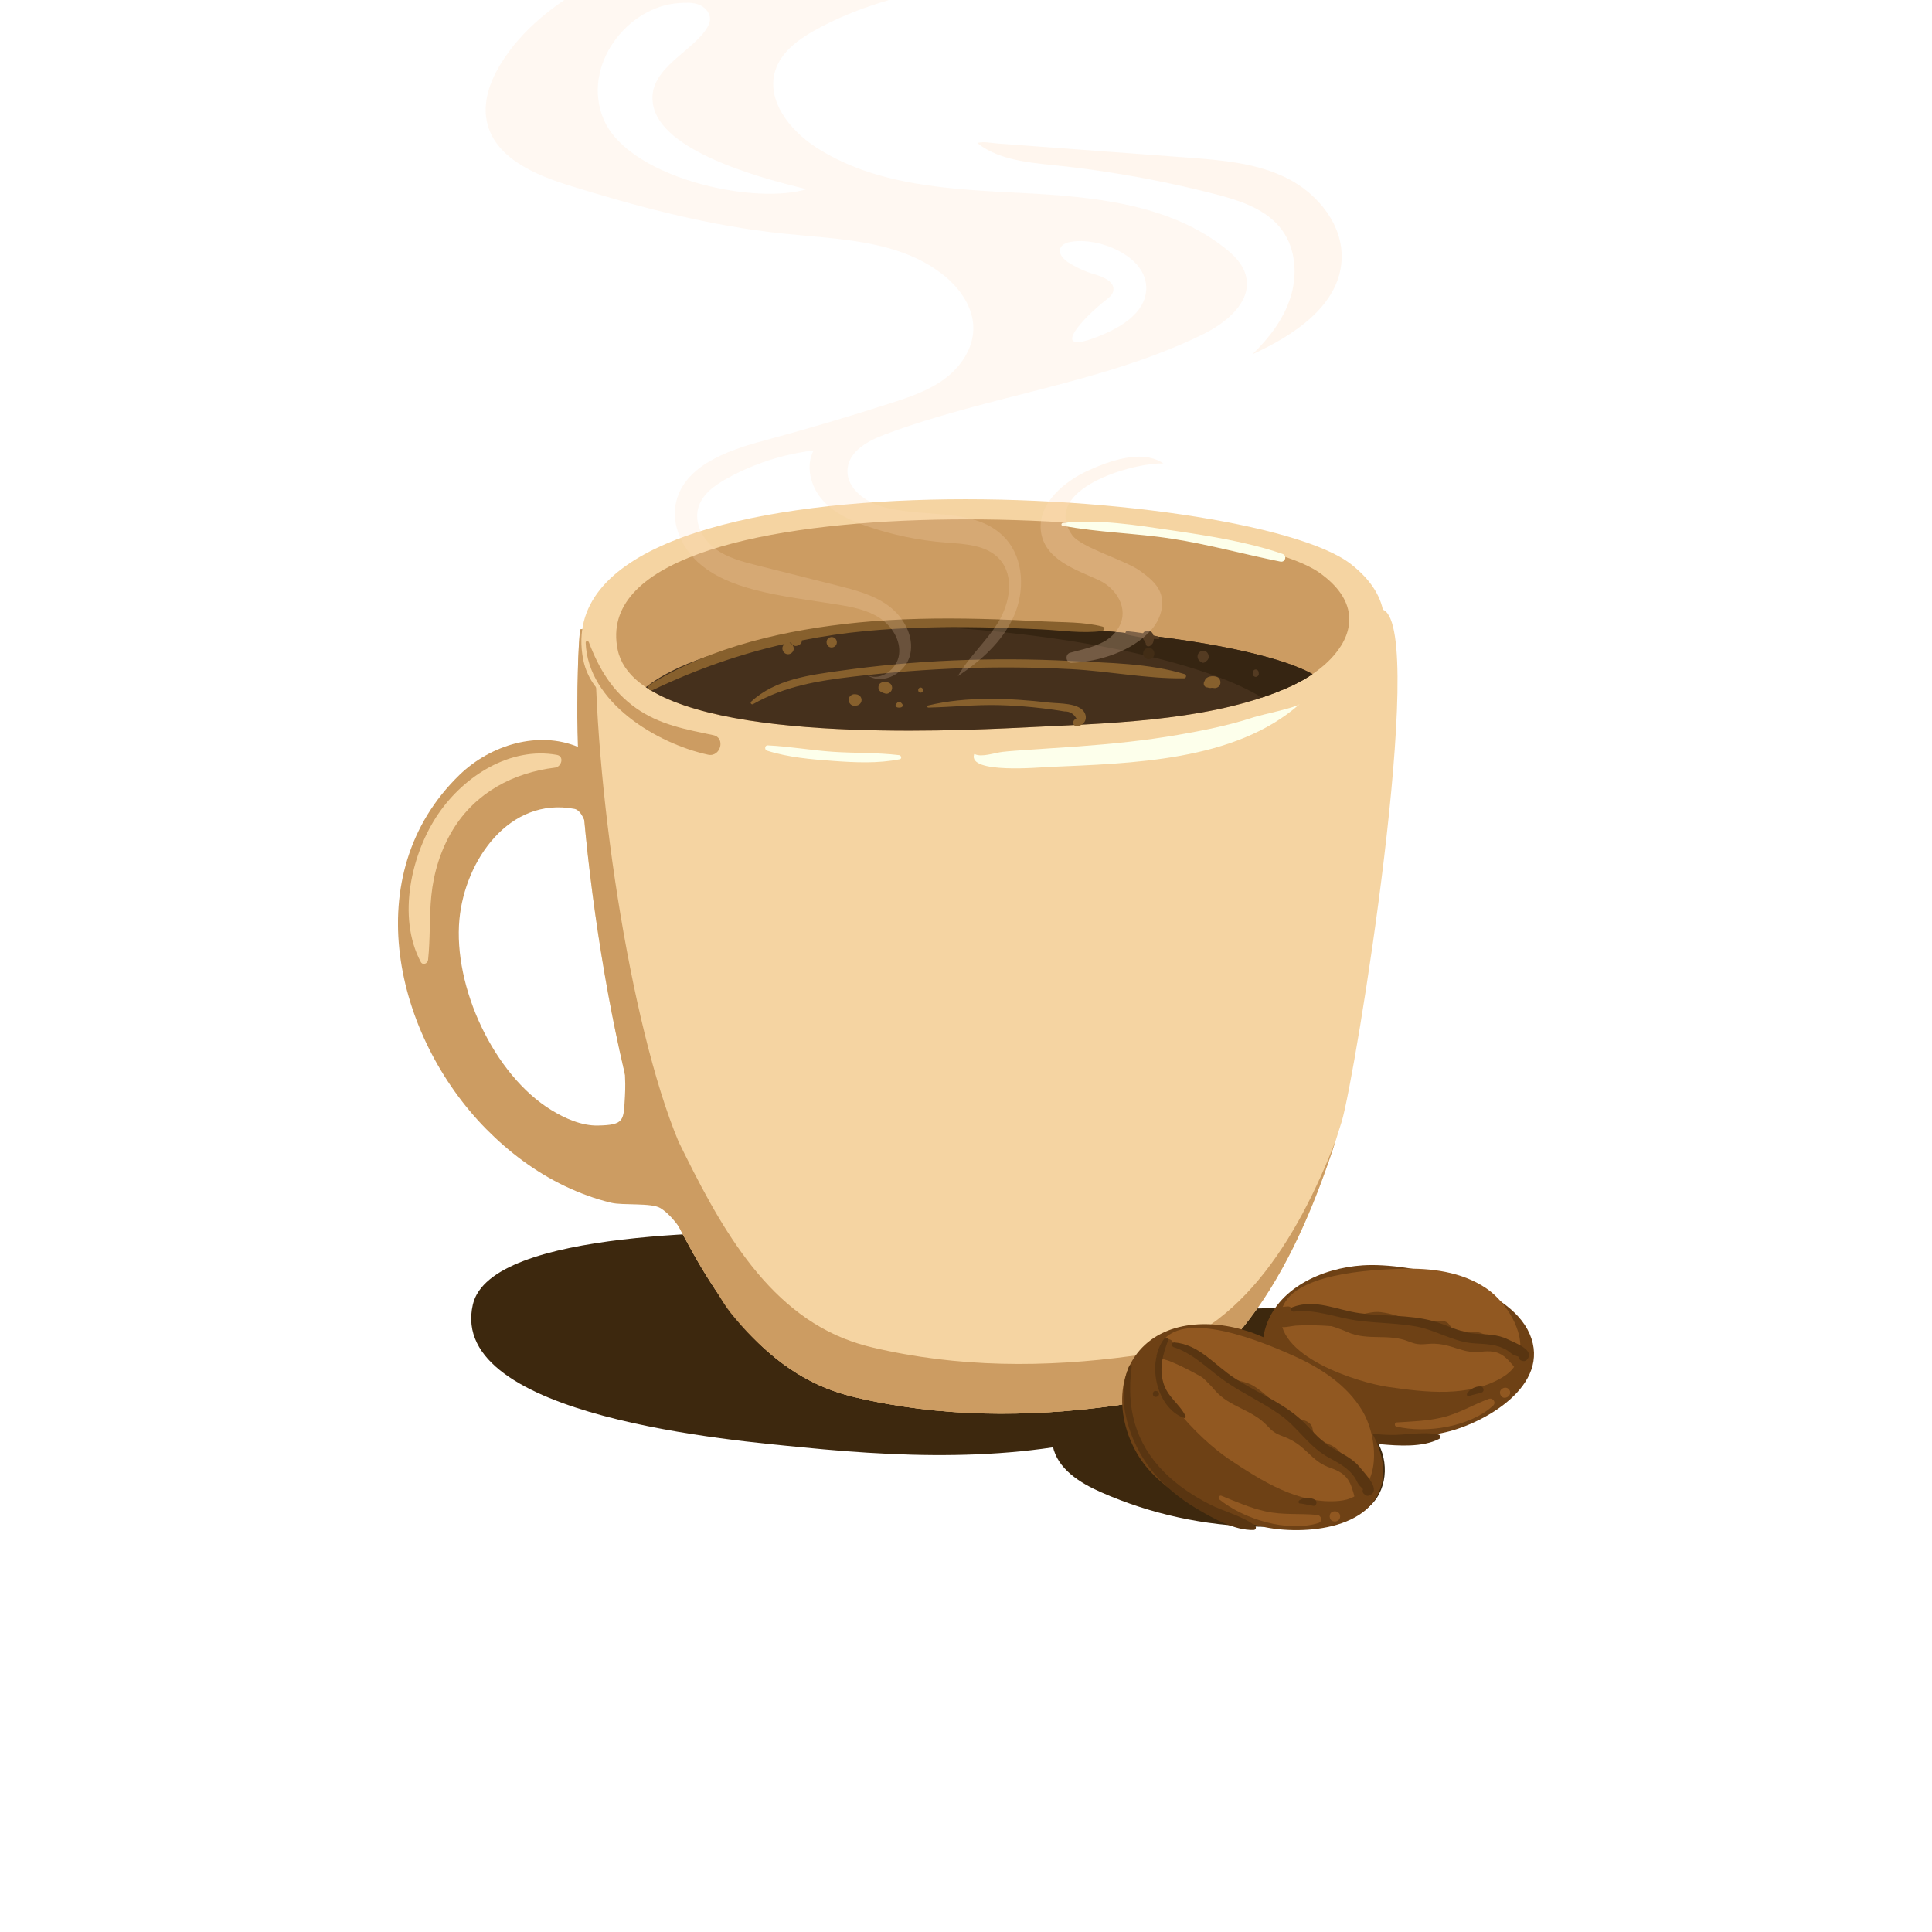 <svg width="500" height="500" viewBox="0 0 500 500" fill="none" xmlns="http://www.w3.org/2000/svg">
<rect x="0" y="0" width="500" height="500" fill="#808080" stroke="none"/>
<g clip-path="url(#clip0_118_96)">
<rect width="500" height="500" fill="white"/>
<g clip-path="url(#clip1_118_96)">
<path d="M296.816 368.76C301.283 367.235 305.672 365.449 309.968 363.37C349.815 344.08 294.675 325.162 278.278 322.404C254.992 318.492 230.983 317.939 207.426 318.579C192.779 318.982 126.954 317.741 122.371 337.616C115.631 366.84 190.942 372.901 207.581 374.56C237.435 377.54 268.627 378.377 296.816 368.76Z" fill="#3D280E"/>
<path d="M284.978 386.201C279.492 383.783 273.624 380.14 272.449 374.181C270.931 366.468 278.138 359.854 285.228 356.693C294.917 352.362 305.882 351.034 316.311 352.907C312.062 352.718 310.606 346.253 313.299 342.911C315.992 339.568 320.677 338.809 324.926 338.643C340.032 338.043 354.928 341.868 369.574 345.669C374.182 346.862 379.264 348.403 381.7 352.544C385.241 358.566 380.711 366.784 374.368 369.558C368.026 372.332 360.772 371.249 353.955 370.119C358.764 374.323 359.838 382.281 356.321 387.639C350.959 395.802 334.421 395.234 325.876 395.107C311.844 394.902 297.859 391.875 284.978 386.201Z" fill="#3D280E"/>
<path d="M221.247 361.592C243.295 366.824 265.974 366.855 288.403 363.797C321.774 359.237 338.296 319.59 347.246 290.216C350.717 278.829 369.411 163.523 358.08 157.864C348.733 153.194 325.331 162.203 315.042 163.096C298.582 164.526 282.029 164.645 265.53 164.305C226.757 163.515 188.429 157.983 150.115 162.882C146.847 199.669 156.964 274.546 171.097 308.369C181.09 328.662 193.246 352.275 216.127 360.13C217.776 360.691 219.489 361.173 221.247 361.592Z" fill="#F5D4A2"/>
<path d="M292.924 350.924C270.495 353.99 247.817 353.951 225.769 348.719C224.01 348.3 222.298 347.81 220.648 347.241C197.768 339.386 185.611 315.781 175.619 295.48C162.925 265.134 153.477 201.684 154.045 162.408C152.73 162.551 151.423 162.709 150.107 162.875C146.839 199.661 156.956 274.538 171.089 308.361C181.082 328.654 193.238 352.267 216.119 360.122C217.776 360.691 219.489 361.181 221.24 361.6C243.288 366.832 265.966 366.863 288.395 363.805C319.992 359.49 336.475 323.723 345.737 294.997C335.892 320.586 319.922 347.241 292.924 350.924Z" fill="#CC9C62"/>
<path d="M296.917 353.634C273.281 356.803 249.373 356.764 226.135 351.358C224.283 350.924 222.477 350.426 220.734 349.833C175.914 334.747 165.065 276.837 157.89 236.289C153.61 212.068 151.073 187.531 150.333 162.938C149.454 173.029 149.197 183.168 149.563 193.291C139.313 189.04 126.978 192.754 118.954 200.506C92.283 226.308 102.128 268.137 125.834 292.2C131.741 298.19 138.574 303.311 146.138 306.938C149.999 308.787 154.038 310.281 158.194 311.277C161.244 312.004 168.583 311.229 170.91 312.652C177.735 316.808 183.689 333.072 189.121 339.813C196.297 348.727 205.239 356.384 216.111 360.114C217.769 360.683 219.481 361.173 221.232 361.592C243.28 366.824 265.958 366.855 288.387 363.797C302.948 361.806 314.295 353.144 323.214 341.559C315.782 347.865 307.096 352.267 296.917 353.634ZM161.812 280.441C161.82 281.531 161.797 282.614 161.735 283.673C161.361 289.971 161.719 291.149 154.73 291.283C150.512 291.37 146.208 289.442 142.675 287.277C127.787 278.149 117.25 255.366 118.9 237.893C120.339 222.642 131.819 206.157 148.644 209.334C153.991 210.369 153.874 234.045 154.435 238.186C156.232 251.407 161.68 266.833 161.812 280.441Z" fill="#CC9C62"/>
<path d="M358.134 159.374C357.683 154.893 355.13 150.309 349.667 146.026C323.019 125.116 140.411 114.566 150.894 170.508C156.847 202.3 249.584 195.963 270.192 194.872C292.94 193.663 321.354 192.628 342.102 181.801C342.118 181.793 342.133 181.785 342.149 181.777C351.542 176.862 359.037 168.327 358.134 159.374Z" fill="#F5D4A2"/>
<path d="M349.122 159.073C348.709 155.415 346.382 151.669 341.386 148.16C317.058 131.067 150.294 122.445 159.859 168.169C165.299 194.153 249.98 188.969 268.799 188.076C289.57 187.088 315.525 186.242 334.467 177.399C334.483 177.392 334.499 177.384 334.506 177.384C343.106 173.361 349.947 166.391 349.122 159.073Z" fill="#CC9C62"/>
<path d="M167.136 177.842C189.145 192.699 252.798 188.842 268.806 188.084C289.578 187.096 315.533 186.25 334.475 177.407C334.491 177.4 334.506 177.392 334.514 177.392C336.335 176.538 338.079 175.55 339.682 174.46C314.926 160.694 198.281 153.32 167.136 177.842Z" fill="#45301C"/>
<path d="M237.404 161.974C275.359 163.657 311.05 170.991 326.568 180.521C329.308 179.604 331.954 178.577 334.475 177.4C334.491 177.392 334.506 177.384 334.514 177.384C336.335 176.53 338.079 175.542 339.682 174.452C325.206 166.399 279.266 160.543 237.404 161.974Z" fill="#362512"/>
<path d="M336.359 182.204C335.277 183.168 326.366 184.994 324.451 185.626C318.124 187.712 311.447 189.048 304.902 190.178C296.372 191.656 287.741 192.525 279.118 193.165C274.682 193.497 270.238 193.734 265.795 194.066C263.693 194.224 261.577 194.343 259.475 194.58C257.475 194.801 254.066 196.065 252.261 195.164C252.191 195.133 252.113 195.157 252.09 195.236C250.51 200.317 269.017 198.586 271.499 198.483C292.629 197.543 319.58 197.085 336.359 182.204Z" fill="#FDFFEB"/>
<path d="M232.703 195.433C227.061 194.746 221.302 194.943 215.629 194.564C209.971 194.185 204.336 193.165 198.686 192.904C197.9 192.865 197.791 194.034 198.507 194.264C203.939 196.002 209.971 196.524 215.629 196.927C221.294 197.338 227.24 197.622 232.843 196.492C233.482 196.366 233.248 195.496 232.703 195.433Z" fill="#FDFFEB"/>
<path d="M285.329 162.163C280.503 160.907 275.235 161.097 270.277 160.836C264.814 160.551 259.351 160.306 253.879 160.172C243.326 159.919 232.734 160.069 222.22 161.097C203.667 162.922 184.195 167.221 168.124 177.218C167.252 177.763 168.015 179.027 168.918 178.593C180.031 173.266 191.347 169.307 203.06 166.652C202.702 166.929 202.453 167.355 202.476 167.822C202.515 168.628 203.122 169.315 203.947 169.315C204.717 169.315 205.457 168.628 205.418 167.822C205.387 167.134 204.943 166.541 204.305 166.375C204.445 166.344 204.577 166.32 204.717 166.289C204.982 166.905 205.667 167.363 206.328 167.102C206.663 166.968 206.92 166.857 207.184 166.62C207.426 166.399 207.535 166.059 207.527 165.727C213.006 164.645 218.57 163.823 224.244 163.293C234.089 162.377 243.996 162.179 253.879 162.353C259.102 162.44 264.316 162.63 269.53 162.883C274.651 163.135 280.068 163.997 285.165 163.309C285.772 163.246 286.021 162.345 285.329 162.163Z" fill="#87602D"/>
<path d="M299.874 164.827C297.251 163.957 294.434 163.649 291.695 163.349C291.204 163.293 291.095 164.115 291.578 164.218C294.271 164.795 297.041 165.38 299.796 165.38C300.123 165.38 300.17 164.921 299.874 164.827Z" fill="#543B22"/>
<path d="M306.567 174.46C297.345 171.631 286.761 171.567 277.196 171.069C266.931 170.532 256.642 170.493 246.369 170.935C236.743 171.354 227.147 172.231 217.598 173.567C209.574 174.689 200.608 175.795 194.398 181.588C194.055 181.904 194.491 182.449 194.888 182.228C203.013 177.597 211.621 176.198 220.765 175.116C230.244 174.001 239.77 173.251 249.303 172.919C258.596 172.603 267.911 172.682 277.196 173.172C286.885 173.677 296.746 175.692 306.419 175.55C307.042 175.55 307.159 174.641 306.567 174.46Z" fill="#87602D"/>
<path d="M280.745 184.551C279.445 181.817 273.943 182.109 271.491 181.825C261.374 180.655 250.167 180.165 240.182 182.576C239.887 182.647 239.949 183.121 240.252 183.121C246.424 182.994 252.525 182.315 258.713 182.489C261.561 182.568 264.402 182.749 267.242 183.026C269.056 183.208 270.869 183.421 272.674 183.682C273.616 183.816 274.55 183.959 275.484 184.117C276.877 184.085 277.928 184.733 278.636 186.069C277.468 186.1 277.461 187.949 278.636 187.918C280.34 187.878 281.57 186.29 280.745 184.551Z" fill="#87602D"/>
<path d="M314.778 175.124C313.782 174.855 312.155 174.981 311.789 176.151C311.532 176.53 311.416 176.996 311.665 177.439C311.875 177.795 312.202 177.913 312.56 177.921C312.723 177.984 312.894 178.024 313.081 178.04C313.221 178.063 313.369 178.048 313.509 178.016C313.626 178.016 313.735 178 313.852 178.008C313.883 178.008 313.898 178.008 313.914 178.008C313.929 178.016 313.953 178.024 313.992 178.032C314.739 178.221 315.626 177.787 315.813 176.981C315.992 176.183 315.579 175.337 314.778 175.124Z" fill="#87602D"/>
<path d="M298.559 164.858C298.551 164.795 298.543 164.763 298.536 164.74C298.536 164.732 298.536 164.732 298.536 164.724C298.497 164.234 298.294 163.696 297.827 163.467C297.143 163.135 296.092 163.143 295.781 163.997C295.516 164.7 295.718 165.411 296.248 165.862C296.255 165.877 296.263 165.893 296.271 165.909C296.279 165.925 296.333 166.02 296.364 166.067C296.372 166.115 296.411 166.249 296.411 166.249C296.419 166.273 296.466 166.367 296.512 166.47C296.52 166.605 296.536 166.739 296.582 166.865C296.676 167.118 296.847 167.253 297.111 167.276C297.384 167.3 297.664 167.174 297.859 166.992C297.866 166.984 298.108 166.755 297.944 166.889C298.185 166.676 298.31 166.565 298.427 166.257C298.52 165.988 298.598 165.672 298.606 165.388C298.621 165.198 298.59 165.024 298.559 164.858Z" fill="#543B22"/>
<path d="M298.73 168.936C298.645 168.272 298.146 167.766 297.493 167.679C296.917 167.6 296.341 167.869 296.037 168.383C295.726 168.92 295.781 169.75 296.263 170.176C296.279 170.192 296.302 170.208 296.318 170.224C296.823 170.666 297.368 170.706 297.96 170.437L298.03 170.406C298.567 170.169 298.808 169.465 298.73 168.936Z" fill="#422D16"/>
<path d="M311.369 168.414C310.863 168.438 310.373 168.691 310.116 169.149C309.805 169.694 309.875 170.501 310.342 170.935C310.482 171.062 310.622 171.188 310.778 171.275C310.793 171.291 310.809 171.307 310.824 171.322C311.182 171.607 311.556 171.615 311.922 171.322C311.937 171.307 311.953 171.291 311.961 171.275C312.116 171.18 312.256 171.062 312.396 170.927C313.315 170.082 312.614 168.359 311.369 168.414Z" fill="#543B22"/>
<path d="M325.735 173.986C325.626 173.006 324.35 173.006 324.233 173.986C324.218 174.112 324.202 174.238 324.187 174.373C324.14 174.807 324.591 175.179 324.981 175.179C325.37 175.179 325.829 174.807 325.774 174.373C325.767 174.238 325.751 174.112 325.735 173.986Z" fill="#543B22"/>
<path d="M215.761 164.969C214.92 164.605 213.87 165.237 213.909 166.209C213.909 166.249 213.909 166.281 213.909 166.32L213.924 166.273C213.916 166.486 213.986 166.699 214.088 166.905C214.539 167.758 215.745 167.766 216.298 167.039C216.835 166.336 216.562 165.316 215.761 164.969Z" fill="#87602D"/>
<path d="M222.578 180.165C222.15 179.723 221.668 179.668 221.1 179.66C220.329 179.652 219.59 180.355 219.629 181.153C219.668 181.951 220.275 182.655 221.1 182.647C221.668 182.639 222.15 182.584 222.578 182.141C223.107 181.596 223.107 180.711 222.578 180.165Z" fill="#87602D"/>
<path d="M230.166 176.759C229.824 176.578 229.458 176.419 229.061 176.427C228.976 176.419 228.898 176.427 228.812 176.451C228.563 176.475 228.555 176.483 228.781 176.475C228.656 176.491 228.532 176.506 228.407 176.522C228.26 176.57 228.119 176.633 227.987 176.712C227.512 176.965 227.279 177.557 227.341 178.071C227.419 178.656 227.793 178.988 228.306 179.209C228.454 179.272 228.439 179.264 228.26 179.185C228.392 179.257 228.524 179.312 228.664 179.351C228.789 179.391 228.913 179.422 229.038 179.47C229.715 179.731 230.501 179.233 230.758 178.609C231.038 177.961 230.82 177.099 230.166 176.759Z" fill="#87602D"/>
<path d="M233.264 181.928C233.209 181.872 233.163 181.817 233.108 181.77C232.89 181.548 232.517 181.548 232.299 181.77C232.244 181.825 232.198 181.88 232.143 181.928C231.824 182.228 231.738 182.465 231.785 182.655C231.832 182.987 232.252 183.137 232.688 183.129C232.696 183.129 232.703 183.129 232.703 183.129H232.711C233.147 183.137 233.575 182.987 233.622 182.655C233.668 182.465 233.583 182.22 233.264 181.928Z" fill="#87602D"/>
<path d="M238.252 177.937C237.419 177.937 237.412 179.257 238.252 179.257C239.085 179.257 239.085 177.937 238.252 177.937Z" fill="#87602D"/>
<path d="M331.915 143.347C322.747 140.202 312.715 138.645 303.159 137.239C294.045 135.895 284.247 134.299 275.048 135.334C274.69 135.374 274.527 135.958 274.955 136.038C284.263 137.831 293.921 137.958 303.306 139.42C312.793 140.898 321.984 143.458 331.37 145.339C332.654 145.592 333.16 143.774 331.915 143.347Z" fill="#FDFFEB"/>
<path d="M144.099 195.362C132.052 193.205 120.184 200.791 113.491 210.543C106.424 220.824 102.704 237.388 108.891 248.941C109.421 249.921 110.681 249.36 110.782 248.42C111.382 242.967 111.078 237.348 111.623 231.864C112.222 225.85 114.051 219.899 117.195 214.747C123.055 205.137 132.823 199.969 143.656 198.657C145.329 198.46 146.115 195.718 144.099 195.362Z" fill="#F5D4A2"/>
<path d="M184.607 190.257C177.486 188.763 170.684 187.57 164.583 183.247C158.505 178.948 155.026 173.116 152.403 166.217C152.24 165.791 151.547 165.806 151.571 166.336C152.154 181.825 170.031 192.43 183.238 195.315C186.483 196.018 187.861 190.937 184.607 190.257Z" fill="#CC9C62"/>
<path d="M352.702 327.469C342.032 328.157 330.358 333.538 327.409 343.977C324.428 354.543 332.187 365.883 342.172 370.119C352.165 374.347 363.551 373.075 374.112 370.664C384.065 368.396 401.615 358.558 395.872 345.218C390.346 332.377 364.952 326.679 352.702 327.469Z" fill="#6E4115"/>
<path d="M359.177 358.929C368.874 360.336 380.089 361.75 388.945 356.377C398.152 350.789 391.607 338.082 384.525 333.341C378.213 329.113 370.306 328.141 362.741 328.362C355.511 328.575 333.658 329.437 331.658 339.339C329.323 350.916 351.418 357.799 359.177 358.929Z" fill="#915821"/>
<path d="M394.556 349.446C393.49 348.632 392.253 348.142 390.953 347.739C390.595 347.565 390.221 347.407 389.84 347.265C388.79 346.656 387.614 346.269 386.299 346.182C385.941 346.087 385.583 345.993 385.217 345.898C384.167 345.392 383.443 344.926 382.221 344.712C381.357 344.562 380.439 344.633 379.528 344.665C378.501 344.475 377.466 344.294 376.439 344.128C376.322 344.064 376.197 344.009 376.081 343.93C374.89 343.077 375.225 342.152 373.388 341.875C372.82 341.788 371.863 341.954 371.263 342.049C369.24 342.373 367.925 342.476 365.886 341.867C362.975 340.998 360.368 339.947 357.325 339.584C354.313 339.228 351.433 340.888 348.577 340.469C346.001 340.081 345.083 338.185 342.429 338.137C339.83 338.09 337.121 338.446 334.468 338.872C334.257 338.414 333.814 338.058 333.183 338.114L331.72 338.248C331.113 338.303 330.802 338.699 330.74 339.157C329.3 340.216 328.436 341.852 330.553 343.116C331.868 343.906 334.032 343.148 335.456 343.061C338.499 342.871 341.557 342.982 344.6 343.211C345.97 343.622 347.348 344.135 348.772 344.76C353.947 347.059 359.278 345.068 364.446 347.131C366.166 347.818 367.131 348.024 369.022 347.85C372.555 347.51 374.423 348.134 377.684 349.177C379.591 349.786 381.318 350.07 383.311 349.833C388.073 349.264 389.529 350.876 392.276 354.251C393.078 355.231 394.782 354.685 394.86 353.405C394.914 352.528 394.79 351.777 394.533 351.113C395.039 350.766 395.202 349.936 394.556 349.446Z" fill="#6E4115"/>
<path d="M383.217 358.818C382.524 358.755 381.77 358.969 381.155 359.293C380.89 359.435 380.61 359.617 380.376 359.806C380.088 360.035 379.987 360.312 379.754 360.565C379.443 360.905 379.746 361.529 380.221 361.3C380.664 361.087 381.279 360.984 381.754 360.842C382.33 360.676 382.914 360.581 383.482 360.375C384.275 360.099 383.964 358.882 383.217 358.818Z" fill="#593511"/>
<path d="M390.268 346.648C387.474 345.234 384.509 345.392 381.482 345.115C377.575 344.76 374.431 342.832 370.711 341.844C364.562 340.216 358.142 340.706 351.885 339.852C345.993 339.054 340.374 336.035 334.483 338.303C333.829 338.556 334.195 339.544 334.841 339.457C340.343 338.714 345.659 340.974 351.052 341.733C356.134 342.444 361.286 342.381 366.345 343.266C371.551 344.175 375.987 347.225 381.264 347.644C384.392 347.889 387.217 347.755 390.042 349.47C390.673 349.849 391.264 350.521 391.965 350.75C392.556 350.947 392.875 351.082 393.039 351.153C393.031 351.54 393.272 351.951 393.63 352.078C393.755 352.117 393.871 352.157 393.996 352.204C394.346 352.323 394.782 352.275 395.054 352.006C397.63 349.438 391.91 347.486 390.268 346.648Z" fill="#593511"/>
<path d="M385.287 362.035C381.139 363.568 377.559 365.836 373.162 366.863C369.286 367.764 365.38 367.883 361.426 368.128C360.897 368.159 360.827 369.052 361.333 369.179C369.045 371.036 380.345 369.321 386.4 363.797C387.318 362.967 386.361 361.64 385.287 362.035Z" fill="#915821"/>
<path d="M388.727 359.427C388.688 359.459 388.649 359.482 388.611 359.514C387.645 360.257 388.455 362.003 389.638 361.719C389.685 361.711 389.731 361.695 389.778 361.687C390.579 361.497 391.085 360.644 390.712 359.854C390.346 359.071 389.381 358.921 388.727 359.427Z" fill="#915821"/>
<path d="M372.197 371.233C368.135 370.419 363.675 371.478 359.551 371.352C354.974 371.218 350.375 370.562 346.048 369.029C336.172 365.52 330.405 358.415 327.362 348.529C327.261 348.205 326.693 348.134 326.708 348.553C326.988 357.799 334.973 366.018 342.701 369.858C347.231 372.111 352.212 373.32 357.224 373.762C361.94 374.181 368.088 374.616 372.415 372.411C372.983 372.126 372.773 371.352 372.197 371.233Z" fill="#593511"/>
<path d="M325.494 345.447C315.284 341.346 302.116 341.148 294.878 349.533C287.555 358.02 289.866 372.008 297.322 380.377C304.777 388.753 315.906 392.633 326.755 395.091C336.981 397.415 357.519 396.079 357.947 381.127C358.352 366.753 337.223 350.165 325.494 345.447Z" fill="#6E4115"/>
<path d="M317.945 377.547C326.343 383.166 336.156 389.464 346.702 388.413C357.667 387.315 357.068 372.6 352.539 365.046C348.499 358.313 341.573 353.887 334.452 350.734C327.65 347.715 306.972 338.801 300.847 347.107C293.672 356.835 311.229 373.051 317.945 377.547Z" fill="#915821"/>
<path d="M354.904 384.478C354.266 383.253 353.325 382.242 352.289 381.293C352.025 380.977 351.752 380.661 351.457 380.361C350.741 379.326 349.815 378.448 348.639 377.785C348.344 377.532 348.056 377.287 347.76 377.042C346.997 376.109 346.53 375.351 345.488 374.608C344.748 374.086 343.861 373.746 343.005 373.367C342.133 372.735 341.254 372.103 340.367 371.494C340.289 371.383 340.195 371.281 340.125 371.154C339.386 369.827 340.102 369.123 338.514 368.049C338.024 367.717 337.067 367.448 336.468 367.266C334.452 366.666 333.183 366.176 331.549 364.706C329.222 362.604 327.253 360.462 324.584 358.779C321.938 357.104 318.552 357.372 316.077 355.705C313.844 354.203 313.813 352.03 311.369 350.805C308.98 349.604 306.303 348.735 303.657 347.952C303.657 347.431 303.4 346.901 302.785 346.672L301.368 346.151C300.777 345.929 300.318 346.166 300.069 346.562C298.279 346.901 296.769 348.039 298.185 350.157C299.065 351.477 301.4 351.73 302.762 352.283C305.672 353.46 308.458 354.922 311.19 356.487C312.28 357.483 313.346 358.566 314.389 359.783C318.21 364.224 324.016 364.737 327.922 368.957C329.222 370.364 330.031 370.988 331.86 371.66C335.285 372.917 336.756 374.323 339.332 376.749C340.834 378.164 342.32 379.199 344.273 379.863C348.943 381.451 349.597 383.601 350.694 387.955C351.013 389.22 352.834 389.472 353.457 388.319C353.885 387.528 354.095 386.778 354.142 386.043C354.78 385.916 355.286 385.213 354.904 384.478Z" fill="#6E4115"/>
<path d="M340.328 388.137C339.713 387.773 338.919 387.631 338.211 387.663C337.9 387.679 337.573 387.718 337.269 387.789C336.903 387.876 336.686 388.089 336.366 388.224C335.931 388.406 335.946 389.117 336.483 389.109C336.981 389.109 337.604 389.283 338.11 389.37C338.717 389.472 339.3 389.638 339.915 389.71C340.756 389.796 340.997 388.532 340.328 388.137Z" fill="#593511"/>
<path d="M352.126 379.974C350.141 377.413 347.324 376.244 344.624 374.647C341.145 372.585 339.059 369.392 336.024 366.816C331.02 362.564 324.841 360.17 319.401 356.598C314.272 353.239 310.357 347.937 303.906 347.423C303.19 347.368 303.104 348.442 303.742 348.648C309.174 350.402 313.136 354.867 317.813 357.973C322.226 360.897 327.035 363.125 331.355 366.199C335.791 369.36 338.608 374.165 343.324 376.899C346.126 378.52 348.803 379.65 350.686 382.495C351.107 383.127 351.371 384.02 351.916 384.541C352.383 384.992 352.624 385.252 352.741 385.395C352.57 385.75 352.609 386.24 352.889 386.509C352.982 386.604 353.083 386.691 353.177 386.786C353.449 387.046 353.877 387.204 354.251 387.07C357.761 385.829 353.293 381.475 352.126 379.974Z" fill="#593511"/>
<path d="M340.857 392.049C336.343 391.63 332.04 392.143 327.518 391.14C323.525 390.255 319.852 388.627 316.078 387.094C315.58 386.888 315.12 387.686 315.541 388.026C321.907 393.187 333.137 396.608 341.145 394.174C342.344 393.811 342.032 392.159 340.857 392.049Z" fill="#915821"/>
<path d="M345.176 391.156C345.13 391.164 345.083 391.179 345.036 391.187C343.814 391.448 343.814 393.432 345.036 393.692C345.083 393.7 345.13 393.716 345.176 393.724C346.001 393.906 346.834 393.337 346.834 392.444C346.842 391.551 346.009 390.982 345.176 391.156Z" fill="#915821"/>
<path d="M324.732 394.767C321.307 392.207 316.708 391.203 312.933 389.251C308.746 387.094 304.754 384.438 301.392 381.088C293.734 373.438 291.446 364.271 292.878 353.737C292.925 353.397 292.426 353.073 292.255 353.468C288.527 362.185 292.395 373.367 297.921 380.369C301.158 384.47 305.268 387.813 309.727 390.452C313.922 392.942 319.447 396.079 324.42 395.953C325.082 395.945 325.222 395.131 324.732 394.767Z" fill="#593511"/>
<path d="M306.801 366.429C305.198 363.228 302.092 361.537 301.049 357.783C299.96 353.871 300.972 350.529 302.302 346.886C302.489 346.38 301.727 345.922 301.392 346.348C296.691 352.267 299.026 364.208 306.388 366.966C306.715 367.085 306.933 366.689 306.801 366.429Z" fill="#593511"/>
<path d="M299.236 359.996C299.189 359.988 299.135 359.988 299.088 359.98C298.115 359.893 298.115 361.6 299.088 361.513C299.135 361.505 299.189 361.505 299.236 361.497C300.193 361.418 300.193 360.083 299.236 359.996Z" fill="#593511"/>
<path opacity="0.2" d="M281.297 -11.78C284.94 -12.91 288.527 -14.206 292.022 -15.731C296.886 -17.857 302.077 -21.089 303.104 -26.368C304.326 -32.635 298.769 -38.451 292.753 -40.324C286.737 -42.197 280.278 -41.407 273.997 -41.818C267.717 -42.236 260.845 -44.402 257.817 -49.997C256.751 -51.964 256.284 -54.469 257.366 -56.429C258.23 -57.994 259.888 -58.911 261.499 -59.661C266.285 -61.882 271.406 -63.344 276.628 -63.992C267.242 -62.83 259.763 -64.593 250.665 -59.906C245.622 -57.306 234.758 -49.009 242.564 -42.837C245.07 -40.861 248.51 -40.869 251.591 -40.118C254.673 -39.368 258.012 -36.942 257.553 -33.757C257.28 -31.868 255.732 -30.454 254.175 -29.379C245.825 -23.618 235.147 -23.104 225.076 -22.401C199.962 -20.646 174.412 -16.34 152.403 -3.925C143.461 1.117 135.048 7.645 129.624 16.456C126.9 20.881 124.947 26.152 125.958 31.273C127.818 40.661 138.185 45.174 147.205 47.971C165.361 53.614 183.845 58.513 202.741 60.457C217.131 61.943 232.781 62.101 244.151 71.173C248.408 74.571 251.934 79.526 251.903 85.026C251.872 90.219 248.634 94.96 244.502 98.026C240.377 101.092 235.427 102.76 230.548 104.332C219.551 107.873 208.469 111.144 197.316 114.139C187.884 116.676 176.677 120.786 174.864 130.514C173.852 135.982 176.482 141.672 180.545 145.418C184.6 149.156 189.892 151.218 195.199 152.617C202.352 154.498 209.729 155.312 217.029 156.505C220.726 157.114 224.508 157.864 227.645 159.919C230.789 161.982 233.17 165.664 232.672 169.426C232.166 173.187 227.964 176.301 224.539 174.768C228.532 177.471 234.517 174.12 235.567 169.363C236.626 164.605 233.832 159.658 229.956 156.79C226.08 153.921 221.286 152.688 216.632 151.519C209.737 149.788 202.85 148.049 195.954 146.319C192.141 145.363 188.218 144.351 185.067 141.98C181.907 139.609 179.681 135.5 180.654 131.636C181.557 128.064 184.818 125.677 188.001 123.907C194.958 120.027 202.663 117.53 210.554 116.589C208.414 120.643 209.792 125.906 212.803 129.344C215.815 132.782 220.127 134.718 224.423 136.196C230.968 138.448 237.801 139.87 244.688 140.4C249.708 140.787 255.389 140.984 258.751 144.786C262.588 149.132 261.359 156.126 258.316 161.073C255.273 166.02 250.759 169.932 247.895 174.989C253.802 171.038 259.382 166.115 262.331 159.579C265.273 153.044 265.024 144.643 260.222 139.364C252.557 130.932 238.906 134.283 228.065 131.035C223.59 129.692 218.936 126.104 219.341 121.386C219.738 116.732 224.648 114.076 228.968 112.456C255.911 102.341 285.274 99.235 311.167 86.599C317.214 83.644 323.946 78.286 322.498 71.624C321.813 68.463 319.362 66.021 316.832 64.053C302.24 52.658 282.683 50.887 264.3 49.939C245.918 48.991 226.508 48.129 211.021 38.014C204.398 33.691 198.305 26.026 200.608 18.384C202.048 13.595 206.398 10.363 210.71 7.937C232.143 -4.122 257.911 -4.533 281.297 -11.78ZM274.425 64.227C274.69 63.563 275.305 63.152 275.974 62.899C276.231 62.804 276.496 62.725 276.76 62.67C283.819 61.105 297.041 66.116 296.644 74.903C296.38 80.988 290.099 84.718 284.519 86.963C270.807 92.479 280.286 82.221 286.278 77.59C287.049 76.998 287.866 76.334 288.099 75.377C288.675 73.022 285.624 71.679 283.329 71.007C280.947 70.32 278.659 69.285 276.558 67.965C275.243 67.135 273.842 65.681 274.425 64.227ZM208.741 48.967C202.328 50.911 191.876 50.405 181.899 47.774C170.42 44.747 159.555 38.899 156.162 30.736C150.504 17.08 162.202 1.654 175.774 0.785C177.447 0.675 179.175 0.58 180.763 1.157C182.343 1.741 183.744 3.18 183.744 4.879C183.744 5.969 183.191 6.981 182.561 7.866C178.023 14.212 166.552 18.566 169.26 28.112C172.607 39.942 198.935 46.581 208.741 48.967Z" fill="#FFDEBF"/>
<path opacity="0.25" d="M276.208 43.119C289.088 44.613 301.867 46.992 314.428 50.224C320.965 51.907 327.938 54.159 331.899 59.699C335.378 64.559 335.791 71.213 333.985 76.942C332.179 82.664 328.397 87.555 324.117 91.696C334.771 86.805 346.515 79.202 347.208 67.349C347.729 58.355 341.145 50.192 333.207 46.178C325.269 42.163 316.163 41.436 307.314 40.78C290.956 39.571 274.604 38.354 258.246 37.145C256.245 36.995 254.852 36.576 252.922 36.979C258.868 41.95 268.534 42.234 276.208 43.119Z" fill="#FFDEBF"/>
<path opacity="0.25" d="M300.497 119.576C295.002 116.376 286.854 119.395 281.538 121.813C275.725 124.452 268.588 130.126 269.367 137.318C270.176 144.857 278.589 147.465 284.371 150.136C288.838 152.198 292.294 157.446 289.57 162.282C286.978 166.881 281.57 167.648 276.955 168.92C275.538 169.307 275.787 171.623 277.305 171.559C284.457 171.243 293.033 168.572 297.983 162.969C300.294 160.354 301.578 156.481 300.24 153.241C299.267 150.878 297.127 149.258 295.08 147.757C291.352 145.015 279.694 141.688 277.453 138.464C269.18 126.547 293.36 119.663 301.073 119.948C300.894 119.821 300.699 119.695 300.497 119.576Z" fill="#FFDEBF"/>
</g>
</g>
<defs>
<clipPath id="clip0_118_96">
<rect width="500" height="500" fill="white"/>
</clipPath>
<clipPath id="clip1_118_96">
<rect width="294" height="460" fill="white" transform="translate(103 -64)"/>
</clipPath>
</defs>
</svg>
